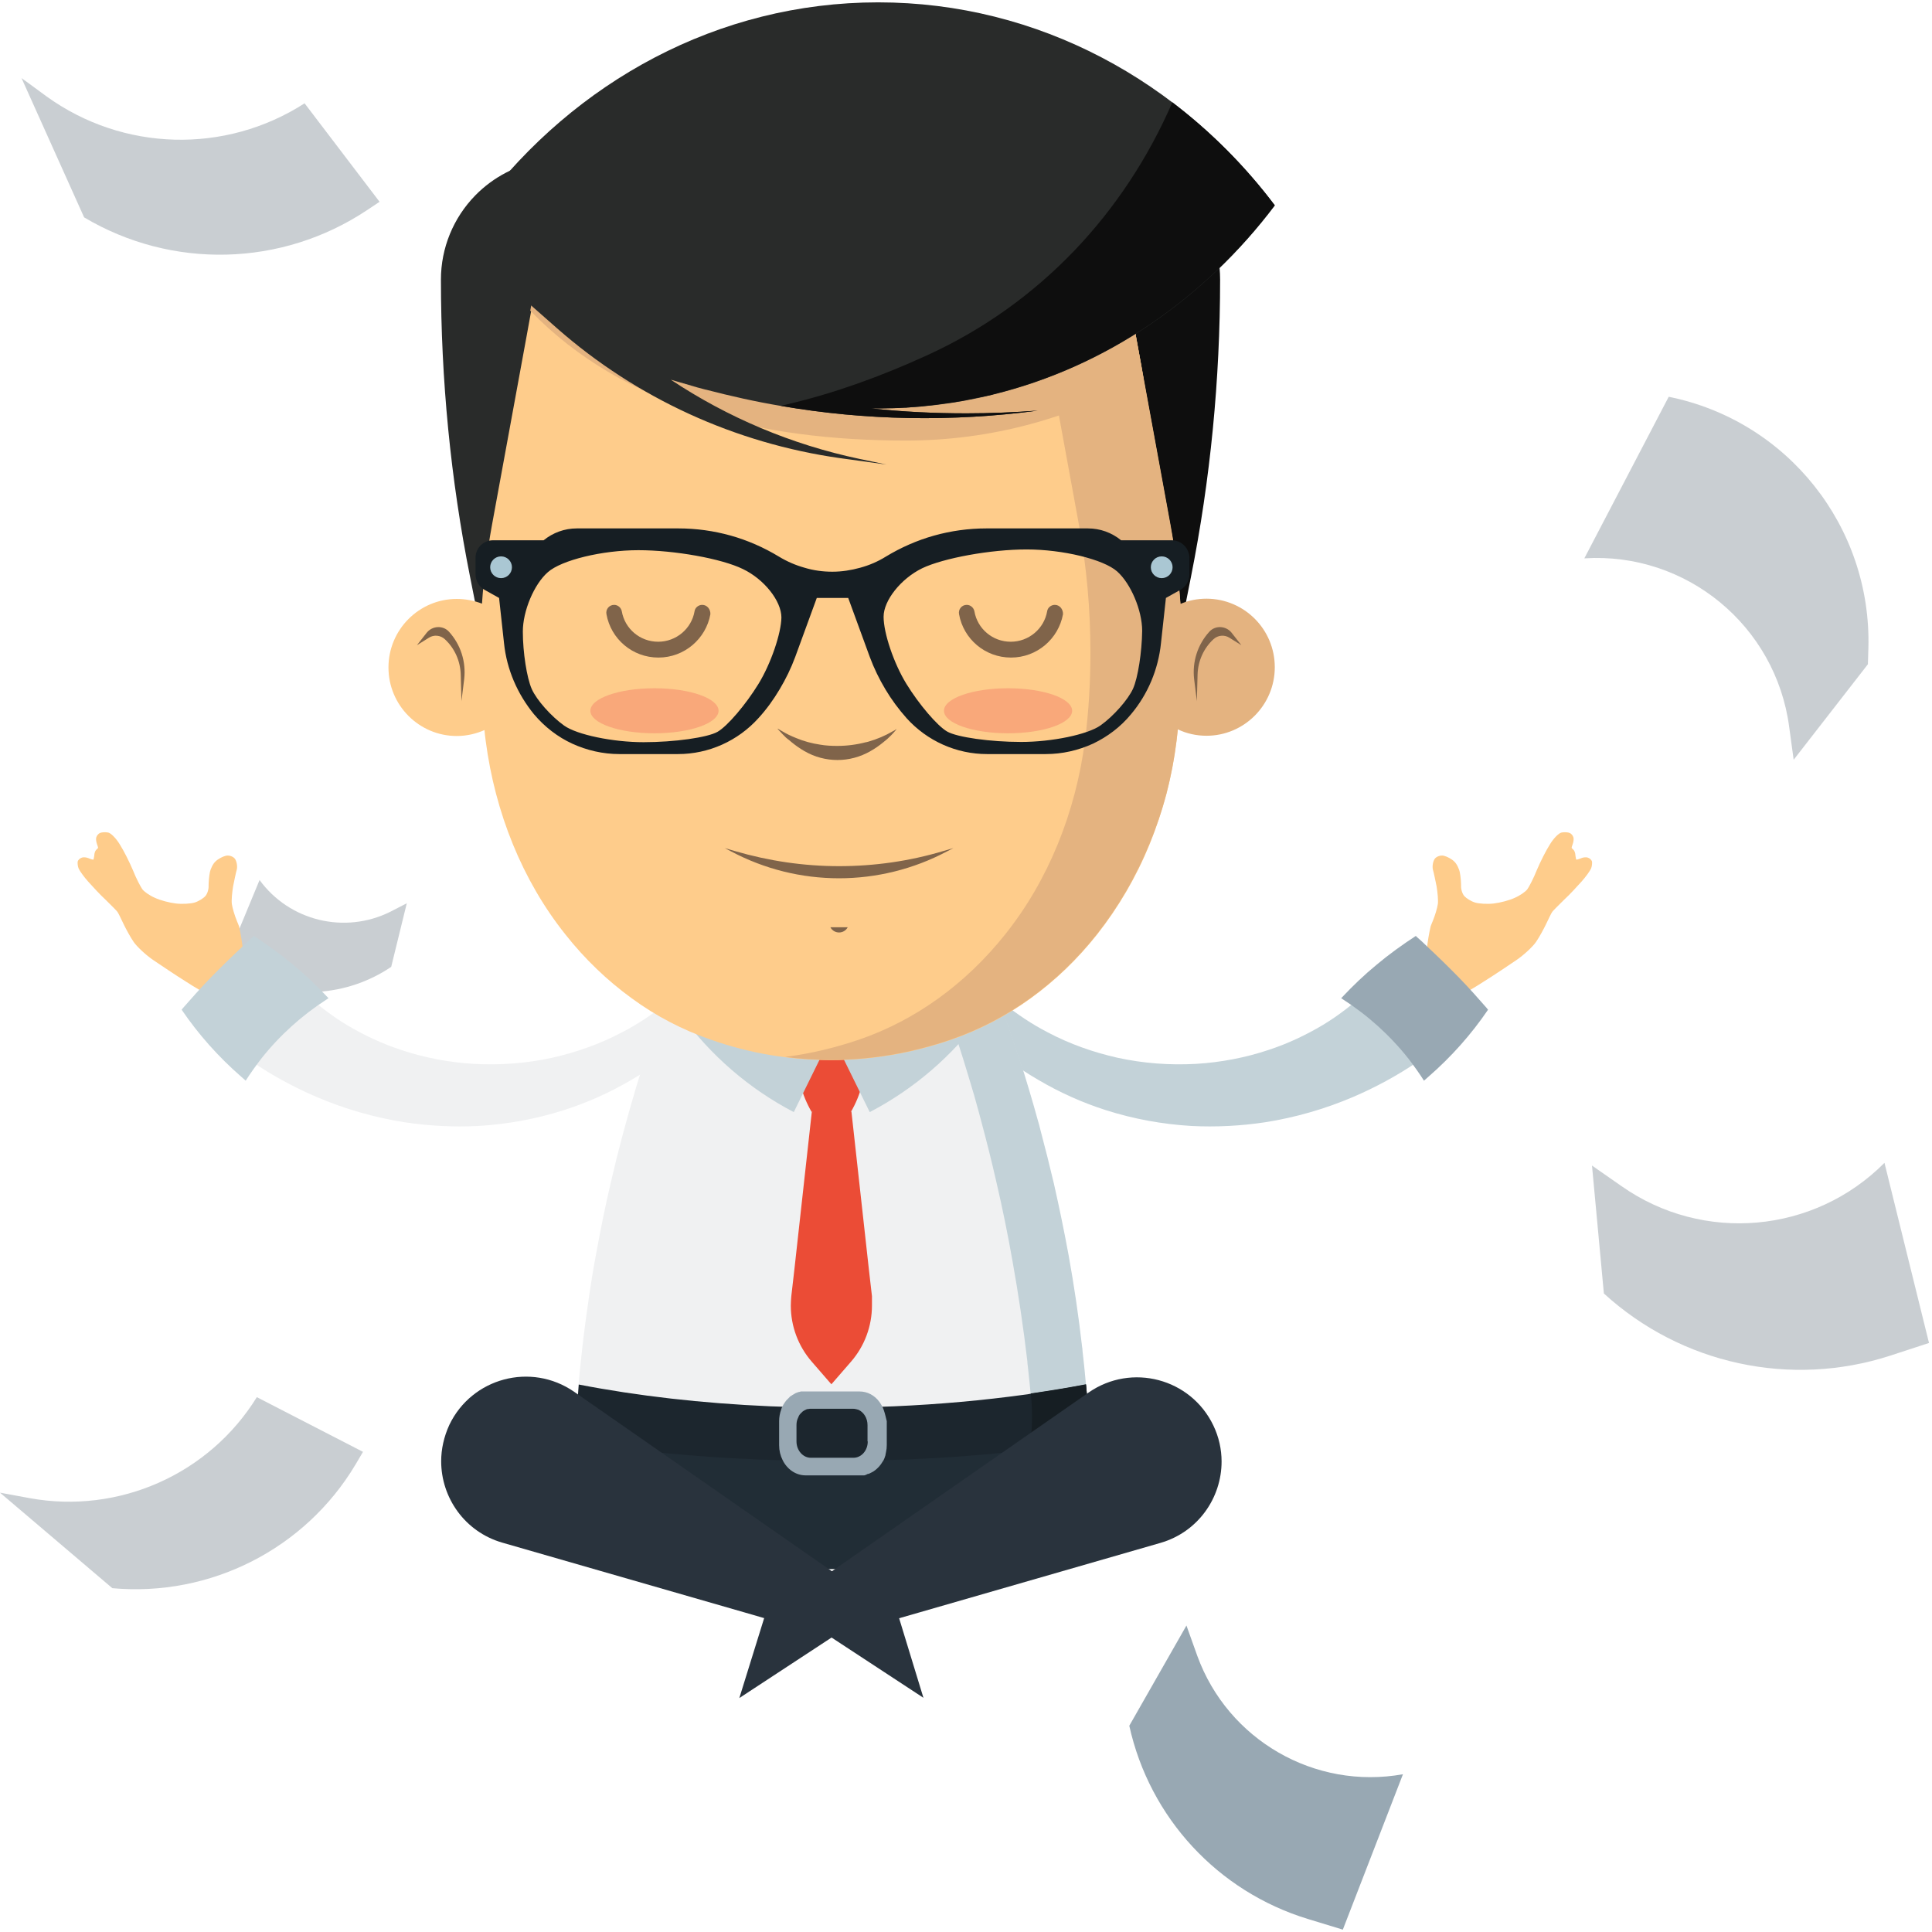 <?xml version="1.0" encoding="utf-8"?>
<!-- Generator: Adobe Illustrator 17.0.0, SVG Export Plug-In . SVG Version: 6.00 Build 0)  -->
<!DOCTYPE svg PUBLIC "-//W3C//DTD SVG 1.1//EN" "http://www.w3.org/Graphics/SVG/1.1/DTD/svg11.dtd">
<svg version="1.1" id="Layer_1" xmlns="http://www.w3.org/2000/svg" xmlns:xlink="http://www.w3.org/1999/xlink" x="0px" y="0px"
	 width="410px" height="410px" viewBox="0 0 410 410" enable-background="new 0 0 410 410" xml:space="preserve">
<g>
	<path opacity="0.25" fill="#2A3C4E" enable-background="new    " d="M86.326,191.689l-3.308,13.495l0,0
		c-9.399,6.354-21.476,7.089-31.663,2.048l-3.938-1.943l7.666-18.536l0,0c6.354,8.717,18.116,11.552,27.778,6.721L86.326,191.689z"
		/>
	<path fill="#98A8B3" d="M251.783,344.964l-12.129,21.266l0,0c4.306,19.534,18.799,35.181,37.912,41.01l7.404,2.258l12.759-32.977
		l0,0c-18.693,3.361-37.124-7.246-43.635-25.1L251.783,344.964z"/>
	<path opacity="0.25" fill="#2A3C4E" enable-background="new    " d="M336.219,118.49l17.906-34.289l0,0
		c25.205,5.093,43.058,27.568,42.376,53.297l-0.106,3.466l-15.753,20.269l-0.945-6.931
		C376.861,132.773,357.852,117.125,336.219,118.49L336.219,118.49z"/>
	<path opacity="0.25" fill="#2A3C4E" enable-background="new    " d="M54.505,296.498l22.527,11.605l-1.575,2.679
		c-10.712,17.958-30.823,28.145-51.617,26.255l0,0L0,316.766l6.249,1.155C25.205,321.387,44.371,312.881,54.505,296.498
		L54.505,296.498z"/>
	<path opacity="0.25" fill="#2A3C4E" enable-background="new    " d="M337.846,247.349l2.521,27.147l0,0
		c16.434,15.018,39.644,20.059,60.805,13.18l8.193-2.679l-9.452-38.227l0,0c-14.913,15.018-38.49,17.118-55.818,4.936
		L337.846,247.349z"/>
	<g>
		<g>
			<path fill="#FECC8B" d="M16.698,184.337c0.21,0.473,1.103,1.733,1.995,2.73c0.893,0.998,2.573,2.836,3.833,3.991
				c1.208,1.208,2.363,2.31,2.468,2.572c0.158,0.21,0.683,1.313,1.208,2.416c0.525,1.103,1.47,2.835,2.153,3.833
				c0.683,0.997,2.573,2.783,4.201,3.885c1.628,1.103,4.673,3.151,6.774,4.463c2.1,1.366,3.938,2.416,4.043,2.363
				c0.105-0.053,1.26-0.525,2.888-1.208c0.158-0.158,0.315-0.263,0.525-0.42c1.89-1.523,3.728-3.571,4.148-4.516
				c0.42-0.946,0.63-2.573,0.525-3.676c-0.105-0.893-0.368-2.625-0.735-4.201c-0.158-0.368-0.263-0.735-0.42-1.05
				c-0.525-1.26-0.998-2.888-1.103-3.676c-0.105-0.788,0.053-2.468,0.263-3.729c0.263-1.26,0.578-2.888,0.788-3.571
				c0.158-0.683,0-1.68-0.368-2.258c-0.368-0.525-1.26-0.841-1.943-0.683c-0.683,0.158-1.68,0.683-2.205,1.208
				c-0.525,0.472-1.05,1.522-1.208,2.363c-0.158,0.788-0.263,2.047-0.263,2.783c0.053,0.735-0.263,1.733-0.683,2.205
				c-0.42,0.472-1.418,1.103-2.258,1.365s-2.678,0.368-3.991,0.21c-1.365-0.158-3.361-0.683-4.463-1.208
				c-1.103-0.473-2.31-1.313-2.678-1.838c-0.368-0.525-1.313-2.31-1.995-4.043c-0.735-1.733-1.943-4.148-2.783-5.461
				c-0.788-1.313-1.943-2.468-2.52-2.52c-0.578-0.105-1.313-0.053-1.68,0.105c-0.368,0.158-0.683,0.578-0.788,0.945
				c-0.105,0.368,0,0.998,0.158,1.418s0.263,0.788,0.21,0.84c-0.053,0.053-0.263,0.263-0.42,0.42
				c-0.158,0.158-0.368,0.683-0.368,1.155c-0.053,0.473-0.158,0.893-0.21,0.893c-0.053,0-0.525-0.105-0.998-0.315
				c-0.473-0.21-1.155-0.263-1.47-0.105c-0.368,0.105-0.735,0.472-0.84,0.788C16.435,183.182,16.488,183.865,16.698,184.337z"/>
			<path fill="#F0F1F2" d="M47.416,220.779c1.943,1.575,3.938,3.098,5.986,4.463l0.053,0.053c4.411,2.993,8.979,5.461,13.757,7.509
				c6.039,2.572,12.287,4.358,18.641,5.355c5.198,0.788,10.449,1.05,15.648,0.788c6.144-0.367,12.235-1.47,18.168-3.36
				c4.936-1.575,9.767-3.729,14.388-6.459c4.621-2.679,8.979-5.934,13.127-9.767l-5.724-6.511c-2.993,2.415-6.144,4.516-9.504,6.248
				c-4.673,2.468-9.609,4.201-14.703,5.356c-5.514,1.208-11.132,1.628-16.751,1.313c-5.251-0.315-10.502-1.313-15.49-2.993
				c-3.991-1.313-7.771-3.098-11.395-5.251c-1.733-1.05-3.413-2.205-5.041-3.466c-2.52-1.943-4.936-4.148-7.141-6.564
				c-0.053-0.053-0.105-0.105-0.158-0.21l-0.368-0.368L47.416,220.779z"/>
			<path fill="#C3D2D8" d="M38.542,214.268c3.571,5.251,7.824,10.03,12.655,14.231l0.945,0.84c0.998-1.575,2.1-3.098,3.256-4.621
				c3.938-4.988,8.664-9.242,13.968-12.655c0.105-0.053,0.21-0.158,0.315-0.21h0.053l-0.105-0.105
				c-2.363-2.52-4.831-4.883-7.456-7.036c-2.625-2.205-5.408-4.201-8.297-6.092c-0.105,0.105-0.158,0.158-0.263,0.263
				c-0.735,0.63-1.418,1.26-2.1,1.943c-2.363,2.205-4.621,4.411-6.826,6.669c-2.1,2.153-4.043,4.358-5.934,6.511
				C38.7,214.11,38.647,214.215,38.542,214.268z"/>
			<path fill="#FECC8B" d="M337.636,184.337c-0.209,0.473-1.103,1.733-1.995,2.73c-0.893,0.998-2.573,2.836-3.834,3.991
				c-1.207,1.208-2.363,2.31-2.467,2.572c-0.158,0.21-0.683,1.313-1.208,2.416c-0.525,1.103-1.47,2.835-2.153,3.833
				c-0.683,0.997-2.573,2.783-4.201,3.885c-1.628,1.103-4.673,3.151-6.774,4.463c-2.1,1.366-3.938,2.416-4.043,2.363
				c-0.106-0.053-1.26-0.525-2.888-1.208c-0.158-0.158-0.315-0.263-0.525-0.42c-1.89-1.523-3.728-3.571-4.148-4.516
				c-0.421-0.946-0.63-2.573-0.525-3.676c0.104-0.893,0.367-2.625,0.735-4.201c0.157-0.368,0.263-0.735,0.42-1.05
				c0.525-1.26,0.998-2.888,1.104-3.676c0.104-0.788-0.054-2.468-0.263-3.729c-0.263-1.26-0.579-2.888-0.788-3.571
				c-0.158-0.683,0-1.68,0.367-2.258c0.367-0.525,1.26-0.841,1.942-0.683c0.683,0.158,1.681,0.683,2.206,1.208
				c0.525,0.472,1.05,1.522,1.207,2.363c0.158,0.788,0.263,2.047,0.263,2.783c-0.052,0.735,0.263,1.733,0.683,2.205
				c0.421,0.472,1.417,1.103,2.258,1.365c0.84,0.263,2.678,0.368,3.991,0.21c1.365-0.158,3.361-0.683,4.463-1.208
				c1.103-0.473,2.31-1.313,2.678-1.838c0.368-0.525,1.313-2.31,1.996-4.043c0.734-1.733,1.942-4.148,2.783-5.461
				c0.788-1.313,1.943-2.468,2.521-2.52c0.578-0.105,1.313-0.053,1.68,0.105c0.368,0.158,0.683,0.578,0.788,0.945
				c0.106,0.368,0,0.998-0.157,1.418c-0.158,0.42-0.263,0.788-0.21,0.84c0.052,0.053,0.263,0.263,0.42,0.42
				c0.158,0.158,0.368,0.683,0.368,1.155c0.052,0.473,0.157,0.893,0.21,0.893c0.052,0,0.525-0.105,0.997-0.315
				c0.473-0.21,1.156-0.263,1.471-0.105c0.367,0.105,0.735,0.472,0.84,0.788C337.898,183.182,337.846,183.865,337.636,184.337z"/>
			<path fill="#C3D2D8" d="M306.918,220.779c-1.942,1.575-3.938,3.098-5.985,4.463l-0.054,0.053
				c-4.41,2.993-8.979,5.461-13.757,7.509c-6.039,2.572-12.287,4.358-18.641,5.355c-5.198,0.788-10.449,1.05-15.648,0.788
				c-6.143-0.367-12.234-1.47-18.168-3.36c-4.936-1.575-9.767-3.729-14.388-6.459c-4.62-2.679-8.979-5.934-13.127-9.767l5.724-6.511
				c2.994,2.415,6.144,4.516,9.504,6.248c4.673,2.468,9.61,4.201,14.703,5.356c5.514,1.208,11.133,1.628,16.751,1.313
				c5.251-0.315,10.502-1.313,15.49-2.993c3.991-1.313,7.772-3.098,11.395-5.251c1.732-1.05,3.413-2.205,5.041-3.466
				c2.52-1.943,4.936-4.148,7.141-6.564c0.053-0.053,0.104-0.105,0.158-0.21l0.367-0.368L306.918,220.779z"/>
			<path fill="#98A8B3" d="M315.792,214.268c-3.57,5.251-7.824,10.03-12.655,14.231l-0.946,0.84c-0.997-1.575-2.1-3.098-3.255-4.621
				c-3.938-4.988-8.664-9.242-13.968-12.655c-0.106-0.053-0.21-0.158-0.315-0.21h-0.054l0.106-0.105
				c2.363-2.521,4.831-4.884,7.457-7.037c2.625-2.205,5.409-4.201,8.297-6.092c0.104,0.105,0.157,0.158,0.263,0.263
				c0.735,0.63,1.417,1.26,2.1,1.943c2.363,2.205,4.62,4.411,6.826,6.669c2.1,2.153,4.043,4.358,5.933,6.511
				C315.635,214.11,315.687,214.215,315.792,214.268z"/>
			<path fill="#212D36" d="M230.937,300.803c0,0.052,0,0.052,0,0.104c-0.052,0.63-0.158,1.26-0.263,1.838
				c-0.053,0.21-0.053,0.421-0.104,0.63c-0.054,0.21-0.054,0.42-0.106,0.63s-0.053,0.42-0.104,0.63
				c-0.053,0.21-0.053,0.368-0.106,0.578c0,0.053,0,0.053,0,0.105c-0.052,0.158-0.052,0.368-0.104,0.525
				c-0.104,0.578-0.263,1.155-0.421,1.733c0,0.053,0,0.053-0.052,0.105c-0.263,0.998-0.525,1.943-0.84,2.888
				c-0.053,0.105-0.053,0.21-0.104,0.315c-0.054,0.21-0.158,0.421-0.21,0.63c-0.052,0.105-0.052,0.21-0.106,0.316
				c-0.263,0.683-0.525,1.417-0.788,2.1c-0.053,0.158-0.157,0.367-0.209,0.525c-0.21,0.525-0.473,0.997-0.683,1.522
				c-0.63,1.313-1.313,2.625-2.1,3.833c-0.473,0.788-0.998,1.575-1.523,2.31c-0.682,0.893-1.365,1.785-2.048,2.625
				c-0.578,0.683-1.155,1.26-1.784,1.89c-0.158,0.158-0.316,0.316-0.473,0.421c-1.365,1.313-2.836,2.415-4.359,3.413
				c-0.157,0.104-0.315,0.21-0.525,0.315c-0.367,0.21-0.682,0.42-1.05,0.578c-0.367,0.21-0.682,0.368-1.05,0.525
				c-0.682,0.368-1.417,0.63-2.153,0.893l0,0c0,0.053,0,0.158,0,0.21h-65.585c-6.039-2.1-11.5-6.669-15.49-13.18
				c-1.523-2.467-2.783-5.146-3.781-7.981c-0.158-0.421-0.315-0.841-0.42-1.26c-0.998-3.046-1.68-6.301-2.1-9.609
				c0-0.053,0-0.053,0-0.105h108.642V300.803z"/>
			<path fill="#F0F1F2" d="M230.937,300.803c0,0.052,0,0.052,0,0.104c-4.359,0.893-8.874,1.733-13.548,2.416
				c-0.734,0.105-1.47,0.21-2.205,0.315c-7.561,1.05-15.438,1.785-23.629,2.205c-1.68,0.105-3.361,0.158-5.041,0.21
				c-3.256,0.104-6.564,0.158-9.924,0.158c-3.361,0-6.669-0.053-9.924-0.158c-1.68-0.053-3.361-0.105-5.041-0.21
				c-12.287-0.63-23.945-1.995-34.656-3.991l0,0c-1.575-0.316-3.151-0.63-4.726-0.946c0-0.053,0-0.053,0-0.104l0.053-0.893
				c0.158-2.048,0.315-4.096,0.473-6.092c0.21-2.363,0.473-4.778,0.735-7.141c0.053-0.315,0.053-0.683,0.105-0.998
				c0.42-3.728,0.945-7.404,1.47-11.079c0.42-2.73,0.84-5.461,1.365-8.191c0.945-5.146,1.943-10.239,3.151-15.333
				c1.523-6.669,3.308-13.285,5.251-19.849c0.683-2.258,1.365-4.463,2.1-6.722c0.945-2.941,1.943-5.881,2.993-8.822
				c1.365-3.885,2.836-7.719,4.411-11.552h64.43c0.788,1.995,1.575,4.043,2.363,6.039c0.367,0.998,0.734,1.943,1.103,2.941
				c0.315,0.892,0.63,1.733,0.945,2.625c0.998,2.783,1.943,5.618,2.888,8.454c0.788,2.363,1.523,4.673,2.206,7.036
				c0.63,2.153,1.26,4.253,1.838,6.406c0.21,0.735,0.42,1.418,0.578,2.153l0,0c0.998,3.728,1.942,7.509,2.836,11.29
				c1.155,5.093,2.205,10.186,3.151,15.333c1.155,6.406,2.1,12.812,2.836,19.27c0.053,0.316,0.104,0.683,0.104,0.998
				c0.263,2.363,0.525,4.726,0.735,7.141c0.21,2.048,0.367,4.043,0.473,6.092L230.937,300.803z"/>
			<path fill="#C3D2D8" d="M230.937,300.803c0,0.052,0,0.052,0,0.104c-3.728,0.788-7.614,1.523-11.605,2.1
				c-0.315-4.358-0.735-8.717-1.208-13.022c-0.053-0.368-0.104-0.735-0.104-1.103c-0.84-7.142-1.89-14.231-3.151-21.266
				c-0.998-5.671-2.153-11.343-3.466-16.961c-0.946-4.148-1.996-8.349-3.098-12.445l0,0c-0.21-0.788-0.421-1.575-0.631-2.363
				c-0.63-2.363-1.313-4.726-2.047-7.089c-0.788-2.625-1.575-5.198-2.416-7.771c-0.997-3.098-2.1-6.249-3.203-9.347
				c-0.367-0.945-0.682-1.942-1.05-2.888c-0.42-1.103-0.788-2.153-1.207-3.255l-0.525-1.313h11.657
				c0.788,1.995,1.575,4.043,2.363,6.039c0.367,0.997,0.735,1.942,1.103,2.941c0.315,0.893,0.631,1.733,0.946,2.625
				c0.998,2.783,1.942,5.619,2.888,8.454c0.788,2.363,1.523,4.673,2.205,7.036c0.631,2.153,1.26,4.253,1.838,6.406
				c0.21,0.735,0.421,1.418,0.578,2.153l0,0c0.998,3.729,1.943,7.509,2.836,11.29c1.156,5.093,2.206,10.187,3.151,15.333
				c1.156,6.406,2.1,12.812,2.836,19.271c0.053,0.315,0.104,0.683,0.104,0.998c0.525,4.41,0.893,8.822,1.208,13.232V300.803z"/>
			<path fill="#1C262E" d="M230.937,300.803c0,0.052,0,0.052,0,0.104c0,0.21-0.052,0.421-0.052,0.63
				c-0.053,0.42-0.106,0.841-0.158,1.208c-0.052,0.421-0.104,0.841-0.21,1.208c-0.053,0.158-0.053,0.367-0.104,0.525
				c-0.052,0.158-0.052,0.315-0.104,0.472c-0.054,0.158-0.054,0.368-0.106,0.525c-0.053,0.21-0.104,0.42-0.157,0.63
				c-2.731,0.42-5.514,0.788-8.349,1.155c-1.103,0.158-2.153,0.263-3.256,0.42c-8.454,0.998-17.223,1.68-26.307,2.048
				c-4.305,0.158-8.717,0.263-13.127,0.315c-0.788,0-1.575,0-2.363,0c-5.251,0-10.397-0.105-15.49-0.315
				c-13.39-0.525-26.15-1.785-37.964-3.571c-0.368-1.733-0.683-3.466-0.893-5.251c0-0.052,0-0.052,0-0.104l0.053-0.893
				c0.158-2.048,0.315-4.096,0.473-6.092c12.445,2.416,26.15,3.991,40.642,4.621c4.305,0.158,8.717,0.263,13.18,0.263
				c0.315,0,0.63,0,0.893,0l0,0c4.148,0,8.191-0.105,12.234-0.263c9.61-0.421,18.851-1.26,27.673-2.468
				c0.42-0.053,0.892-0.105,1.313-0.21l0,0c3.991-0.578,7.876-1.208,11.709-1.943c0.21,2.048,0.368,4.043,0.473,6.092
				L230.937,300.803L230.937,300.803z"/>
			<path fill="#98A8B3" d="M187.564,299.281c-0.21-0.683-0.578-1.26-0.946-1.785c-0.998-1.365-2.52-2.205-4.201-2.205h-11.604
				c-0.053,0-0.105,0-0.158,0c-0.053,0-0.104,0-0.158,0c-0.053,0-0.105,0-0.158,0c-0.052,0-0.105,0-0.105,0h-0.053
				c-0.053,0-0.105,0-0.105,0c-0.053,0-0.053,0-0.105,0c-0.053,0-0.105,0-0.158,0.053c-0.158,0.052-0.315,0.052-0.473,0.105
				c-0.053,0-0.104,0.052-0.104,0.052c-0.053,0-0.105,0.053-0.158,0.053c-0.104,0.053-0.21,0.053-0.263,0.104
				c-0.105,0.053-0.158,0.105-0.263,0.158l0,0c-0.104,0.052-0.158,0.104-0.263,0.158c-0.104,0.052-0.158,0.105-0.263,0.158l0,0
				c-0.053,0.052-0.158,0.105-0.21,0.158c0,0,0,0-0.053,0c-0.053,0.052-0.158,0.105-0.21,0.21c-0.053,0.052-0.105,0.105-0.158,0.158
				l0,0c-0.053,0.052-0.053,0.052-0.105,0.105c-0.158,0.158-0.263,0.263-0.42,0.42c-0.053,0.052-0.105,0.158-0.158,0.21l0,0
				c-0.158,0.21-0.315,0.42-0.42,0.63c-0.21,0.368-0.42,0.735-0.525,1.155c-0.263,0.735-0.42,1.575-0.42,2.416v5.093
				c0,1.155,0.263,2.205,0.735,3.151c0.945,1.943,2.783,3.256,4.883,3.256h11.605c0.104,0,0.21,0,0.263,0c0.053,0,0.157,0,0.21,0
				c0.053,0,0.104,0,0.209,0c0.054,0,0.054,0,0.106,0s0.157,0,0.21-0.052c0.053,0,0.104,0,0.157-0.053c0.053,0,0.106,0,0.106-0.052
				c0.053,0,0.105,0,0.105-0.052c0.053,0,0.053,0,0.104-0.053c0.054,0,0.106-0.053,0.21-0.053c0.053,0,0.158-0.053,0.21-0.053
				c0.053-0.052,0.158-0.052,0.21-0.104c0.053-0.053,0.157-0.053,0.21-0.105c0.053-0.053,0.157-0.053,0.209-0.105
				c0.054-0.053,0.158-0.105,0.21-0.105c0.053-0.052,0.158-0.105,0.21-0.158c0.052-0.053,0.104-0.053,0.158-0.105
				c0.63-0.472,1.207-1.103,1.628-1.838c0.053-0.052,0.053-0.105,0.104-0.158s0.053-0.105,0.106-0.158
				c0.157-0.316,0.263-0.578,0.367-0.945c0.053-0.105,0.053-0.158,0.053-0.263c0-0.105,0.053-0.158,0.053-0.263
				c0-0.105,0.054-0.158,0.054-0.263c0.107-0.472,0.16-0.945,0.16-1.47v-5.093C187.984,300.803,187.827,300.016,187.564,299.281z
				 M184.151,305.897c0,1.943-1.365,3.466-3.046,3.466h-9.032c-1.68,0-3.046-1.575-3.046-3.466v-3.413
				c0-0.472,0.053-0.892,0.21-1.313c0-0.053,0.053-0.158,0.105-0.21v-0.053c0.053-0.053,0.053-0.104,0.105-0.21c0,0,0,0,0-0.053
				c0.053-0.052,0.053-0.104,0.105-0.21c0.053-0.053,0.053-0.105,0.105-0.158c0.053-0.105,0.105-0.158,0.21-0.263
				c0.053-0.053,0.053-0.105,0.105-0.105c0,0,0-0.053,0.053-0.053c0.053-0.052,0.104-0.104,0.158-0.158l0,0
				c0.053-0.052,0.105-0.105,0.158-0.158c0.21-0.158,0.42-0.263,0.63-0.368l0,0c0.053,0,0.105-0.052,0.105-0.052
				c0.104-0.053,0.263-0.105,0.367-0.105c0.053,0,0.053,0,0.105,0c0.105,0,0.21-0.052,0.316-0.052c0.053,0,0.105,0,0.158,0h9.032
				c0.367,0,0.735,0.104,1.103,0.21c1.156,0.525,1.943,1.785,1.943,3.256v3.466L184.151,305.897L184.151,305.897z"/>
			<path fill="#161E23" d="M230.937,300.803c0,0.052,0,0.052,0,0.104c0,0.21-0.052,0.421-0.052,0.63
				c-0.053,0.42-0.106,0.841-0.158,1.208c-0.052,0.421-0.104,0.841-0.21,1.208c-0.053,0.158-0.053,0.367-0.104,0.525
				c-0.052,0.158-0.052,0.315-0.104,0.472c-0.054,0.158-0.054,0.368-0.106,0.525c-0.053,0.21-0.104,0.42-0.157,0.63
				c-2.731,0.42-5.514,0.788-8.349,1.155c-1.103,0.158-2.153,0.263-3.256,0.42c0.631-3.781,0.735-7.614,0.368-11.447l-0.052-0.525
				l0,0c3.991-0.578,7.876-1.208,11.709-1.943c0.21,2.048,0.368,4.043,0.473,6.091L230.937,300.803L230.937,300.803z"/>
			<path fill="#EB4C36" d="M183.678,224.402c0,4.043-1.05,8.034-3.098,11.552h-8.349c-2.047-3.518-3.098-7.509-3.098-11.552
				c0-0.63,0.053-1.26,0.105-1.891v-0.158l7.193-2.573l7.194,2.573v0.158C183.678,223.142,183.678,223.772,183.678,224.402z"/>
			<path fill="#C3D2D8" d="M176.59,219.781l7.981,16.225l0,0c9.452-4.936,17.591-11.972,23.892-20.584l2.836-3.938L176.59,219.781z"
				/>
			<path fill="#C3D2D8" d="M176.432,219.781l-7.981,16.225l0,0c-9.452-4.936-17.591-11.972-23.892-20.584l-2.836-3.938
				L176.432,219.781z"/>
			<path fill="#EB4C36" d="M185.044,277.069c0,4.358-1.575,8.611-4.463,11.92l-4.148,4.778l-4.148-4.778
				c-2.888-3.309-4.463-7.561-4.463-11.92c0-0.683,0.053-1.313,0.105-1.995l0.472-4.096l0.21-1.838l3.676-33.239l4.201-0.893
				l4.201,0.893l3.676,33.239l0.209,1.838l0.473,4.096C185.044,275.756,185.044,276.439,185.044,277.069z"/>
			<path fill="#29333D" d="M259.24,310.15c0,7.719-4.988,14.965-12.97,17.275l-50.987,14.703l-4.568,1.313l-1.103,0.316
				l-13.18,3.781l-19.533,12.812l5.251-16.908l14.283-9.924l54.61-38.017c9.085-6.301,21.687-2.993,26.465,7.036
				C258.663,304.952,259.24,307.577,259.24,310.15z"/>
			<path fill="#29333D" d="M195.966,360.297l-19.534-12.812l-14.283-4.096l-0.525-0.158l-3.623-1.05l-51.407-14.808
				c-7.981-2.31-12.97-9.557-12.97-17.276c0-2.572,0.578-5.198,1.733-7.718c4.778-9.977,17.328-13.337,26.465-7.036l54.61,38.017
				l14.125,9.819l0.21,0.105L195.966,360.297z"/>
			<g>
				<path fill="#292B2A" d="M138.888,69.551V40.566l-8.559-4.201c-9.872-4.831-21.739-2.783-29.458,5.093l0,0
					c-4.673,4.778-7.299,11.185-7.299,17.853l0,0c0,21.214,2.048,42.375,6.196,63.169l2.468,12.445L138.888,69.551z"/>
				<path fill="#0E0E0E" d="M213.556,69.551V40.566l8.559-4.201c9.924-4.831,21.791-2.783,29.511,5.093l0,0
					c4.673,4.778,7.299,11.185,7.299,17.853l0,0c0,21.214-2.048,42.375-6.197,63.169l-2.467,12.445L213.556,69.551z"/>
				<path fill="#FECC8B" d="M250.838,138.496c0,6.249-0.368,12.497-1.156,18.693c-0.315,2.52-0.734,5.041-1.259,7.509
					c-0.263,1.208-0.525,2.415-0.841,3.623c-0.997,3.729-2.205,7.351-3.622,10.869c-2.836,6.931-6.617,13.39-11.133,19.113
					c-8.296,10.502-19.008,18.221-30.875,22.317c-8.349,2.888-16.961,4.358-25.573,4.358c-8.612,0-17.276-1.418-25.572-4.358
					c-5.934-2.048-11.605-4.988-16.751-8.769c-5.198-3.781-9.924-8.296-14.073-13.547c-4.568-5.724-8.297-12.182-11.132-19.113
					c-2.836-6.931-4.778-14.335-5.776-21.949c-0.105-0.788-0.21-1.575-0.263-2.31c-1.785,0.788-3.781,1.26-5.881,1.26
					c-7.981,0-14.493-6.511-14.493-14.545s6.511-14.545,14.493-14.545c1.89,0,3.676,0.368,5.356,0.998
					c0.368-5.566,1.103-11.08,2.1-16.593l7.404-40.38l0.945-5.198l0.42-2.258h126.495l2.521,13.81l0.473,2.73l5.723,31.348
					C250.05,120.433,250.838,129.465,250.838,138.496z"/>
				<path fill="#E4B380" d="M270.529,141.594c0,8.034-6.511,14.545-14.493,14.545c-2.154,0-4.254-0.473-6.092-1.365
					c-0.104,0.788-0.157,1.628-0.263,2.415c-0.945,7.666-2.888,15.07-5.776,21.949c-2.834,6.931-6.616,13.39-11.131,19.113
					c-8.297,10.502-19.008,18.221-30.876,22.317c-8.348,2.888-16.96,4.359-25.572,4.359c-3.256,0-6.511-0.21-9.714-0.63
					c5.355-0.683,10.659-1.943,15.857-3.729c11.868-4.096,22.527-11.815,30.876-22.317c4.568-5.723,8.297-12.182,11.131-19.113
					c2.836-6.931,4.779-14.335,5.776-21.949c0.788-6.196,1.156-12.445,1.156-18.693c0-9.032-0.788-18.063-2.415-26.99l-8.769-47.889
					h19.429l8.77,47.889c0.997,5.514,1.68,11.08,2.1,16.646c1.732-0.735,3.57-1.103,5.566-1.103
					C264.07,127.102,270.529,133.561,270.529,141.594z"/>
				<ellipse opacity="0.5" fill="#F5846B" enable-background="new    " cx="213.924" cy="150.836" rx="13.6" ry="4.778"/>
				<ellipse opacity="0.5" fill="#F5846B" enable-background="new    " cx="138.888" cy="150.836" rx="13.6" ry="4.778"/>
				<path fill="#80644A" d="M253.989,148.788l-0.578-4.673c-0.421-3.676,0.734-7.299,3.203-10.029l0,0
					c1.26-1.418,3.518-1.313,4.726,0.158l2.1,2.678l-2.521-1.575c-1.05-0.683-2.467-0.578-3.413,0.315l0,0
					c-2.048,1.89-3.255,4.568-3.361,7.404L253.989,148.788z"/>
				<path fill="#80644A" d="M97.93,148.788l0.578-4.673c0.42-3.676-0.735-7.299-3.203-10.029l0,0
					c-1.26-1.418-3.518-1.313-4.726,0.158l-2.1,2.678l2.52-1.575c1.05-0.683,2.468-0.578,3.413,0.315l0,0
					c2.048,1.89,3.256,4.568,3.361,7.404L97.93,148.788z"/>
				<path fill="#E4B380" d="M242.647,80.158c-15.071,8.507-32.189,13.337-50.409,13.337c-30.561,0-59.756-6.931-79.71-27.568
					l0.42-2.258h126.706l2.521,13.81L242.647,80.158z"/>
				<path fill="#292B2A" d="M186.356,86.669c-0.473,0-0.945,0-1.47,0c6.721,0.735,13.442,1.05,20.216,1.05
					c5.041,0,10.081-0.21,15.122-0.578c-18.168,2.415-36.547,2.1-54.504-0.998c-5.356-0.893-10.712-2.1-15.963-3.466
					c0,0,0,0-0.053,0c-0.998-0.263-1.995-0.525-2.993-0.84l-4.358-1.26c12.077,8.034,25.625,13.757,40.012,16.803l5.776,1.208
					l-9.872-1.365c-22.264-3.151-43.163-12.707-60.07-27.568l-5.724-5.041l0,0c-4.096-3.466-7.929-7.351-11.342-11.815
					c-0.315-0.368,1.313-8.822,0.998-9.189c19.9-26.307,50.251-43.11,84.224-43.11c34.026,0,64.376,16.803,84.173,43.11
					c-14.913,19.796-35.812,34.236-59.756,40.117C202.949,85.672,194.758,86.669,186.356,86.669z"/>
				<path fill="#292B2A" d="M149.757,82.679c-2.468-0.63-4.936-1.313-7.351-2.048l4.358,1.26
					C147.762,82.154,148.76,82.416,149.757,82.679z"/>
				<path fill="#0E0E0E" d="M186.356,86.669c-0.473,0-0.945,0-1.47,0c6.721,0.735,13.442,1.05,20.216,1.05
					c5.041,0,10.081-0.21,15.122-0.578c-18.168,2.415-36.547,2.1-54.504-0.998l1.68-0.42c9.767-2.31,19.481-5.829,29.038-10.187
					c24.259-10.974,42.217-30.456,52.352-53.822c8.139,6.196,15.49,13.547,21.739,21.844
					c-14.913,19.796-35.812,34.236-59.756,40.117l0,0c-0.053,0-0.053,0-0.105,0.053c-0.21,0.053-0.421,0.105-0.631,0.158
					c-0.263,0.053-0.472,0.105-0.734,0.158c-0.158,0.053-0.368,0.105-0.525,0.105c-0.21,0.053-0.368,0.105-0.579,0.105
					c-0.157,0.053-0.367,0.053-0.525,0.105c-0.157,0.053-0.367,0.053-0.525,0.105c-0.053,0-0.157,0.053-0.209,0.053
					c-0.158,0.053-0.368,0.053-0.525,0.105c-0.421,0.105-0.893,0.158-1.313,0.263c-0.263,0.053-0.525,0.105-0.735,0.158
					s-0.473,0.105-0.683,0.105c-0.263,0.053-0.578,0.105-0.84,0.158c-0.21,0.053-0.421,0.053-0.63,0.105c-0.054,0-0.106,0-0.158,0
					c-0.263,0.053-0.473,0.053-0.735,0.105c-0.788,0.105-1.523,0.21-2.31,0.315c-0.263,0.053-0.525,0.053-0.788,0.105
					c-0.263,0.053-0.525,0.053-0.788,0.105c-0.209,0-0.42,0.053-0.63,0.053c-0.315,0.053-0.63,0.053-0.892,0.105
					c-0.158,0-0.316,0.053-0.473,0.053c-0.893,0.053-1.733,0.158-2.625,0.21c-0.158,0-0.315,0-0.473,0.053c-0.158,0-0.263,0-0.421,0
					c-0.84,0.053-1.68,0.105-2.572,0.105c-0.21,0-0.368,0-0.579,0C187.932,86.669,187.144,86.669,186.356,86.669z"/>
				<path fill="#0E0E0E" d="M198.959,85.934c0.788-0.105,1.523-0.21,2.31-0.315C200.481,85.724,199.746,85.829,198.959,85.934z"/>
				<path fill="#161E23" d="M248.686,114.657h-10.764c-1.996-1.628-4.463-2.52-7.036-2.52h-21.581
					c-3.781,0-7.509,0.525-11.081,1.523c-3.57,0.998-7.035,2.52-10.239,4.463c-1.68,1.05-3.518,1.838-5.46,2.363
					c-1.891,0.525-3.886,0.84-5.882,0.84c-1.995,0-3.991-0.263-5.881-0.84c-1.89-0.525-3.728-1.313-5.46-2.363
					c-3.204-1.943-6.669-3.466-10.239-4.463c-3.571-0.998-7.299-1.523-11.08-1.523H122.4c-2.573,0-5.041,0.893-7.036,2.52h-10.764
					c-2.048,0-3.676,1.68-3.676,3.676v3.571c0,1.365,0.735,2.573,1.89,3.256l3.098,1.733l1.05,9.609
					c0.578,5.566,2.836,10.764,6.354,15.07c2.258,2.678,5.041,4.831,8.139,6.249c3.098,1.418,6.511,2.205,9.977,2.205h12.445
					c6.511,0,12.707-2.783,17.066-7.614c1.733-1.89,3.204-3.938,4.516-6.144c1.313-2.205,2.415-4.463,3.308-6.879l4.568-12.497
					h6.669l4.568,12.497c0.893,2.415,1.996,4.673,3.309,6.879c1.313,2.205,2.836,4.253,4.516,6.144
					c4.359,4.831,10.554,7.614,17.066,7.614h12.445c3.518,0,6.931-0.788,10.029-2.205c3.098-1.47,5.881-3.571,8.086-6.249
					c3.57-4.253,5.776-9.504,6.354-15.07l1.05-9.609l3.098-1.733c1.155-0.683,1.89-1.89,1.89-3.256v-3.571
					C252.361,116.337,250.733,114.657,248.686,114.657z M160.942,145.165c-2.678,4.358-6.564,8.927-8.664,10.134
					c-2.1,1.208-9.136,2.205-15.7,2.205c-6.511,0-14.125-1.575-16.856-3.518c-2.731-1.943-5.829-5.408-6.879-7.771
					s-1.89-7.824-1.89-12.182c0-4.358,2.363-10.029,5.303-12.602c2.888-2.573,11.552-4.673,19.219-4.673s17.643,1.785,22.159,3.991
					c4.516,2.153,8.192,6.774,8.192,10.292C165.773,134.401,163.62,140.807,160.942,145.165z M240.441,146.163
					c-1.05,2.31-4.148,5.829-6.879,7.771c-2.73,1.943-10.344,3.518-16.856,3.518c-6.564,0-13.6-0.998-15.7-2.205
					c-2.1-1.208-5.986-5.776-8.664-10.134c-2.678-4.358-4.83-10.764-4.83-14.23c0-3.466,3.676-8.086,8.191-10.292
					c4.516-2.153,14.493-3.991,22.159-3.991s16.33,2.1,19.218,4.673c2.888,2.573,5.305,8.244,5.305,12.602
					C242.331,138.339,241.491,143.852,240.441,146.163z"/>
				<circle fill="#AAC7D3" cx="106.332" cy="120.381" r="2.31"/>
				<circle fill="#AAC7D3" cx="246.532" cy="120.381" r="2.31"/>
				<path fill="#80644A" d="M190.295,154.669L190.295,154.669c-0.105,0.158-0.21,0.263-0.315,0.42
					c-0.525,0.63-1.103,1.208-1.68,1.733c-0.21,0.158-0.368,0.315-0.579,0.473c-0.104,0.105-0.209,0.158-0.315,0.263
					c-0.84,0.683-1.732,1.313-2.678,1.838c-4.358,2.52-9.662,2.52-14.02,0c-0.998-0.578-1.891-1.208-2.783-1.943
					c-0.263-0.21-0.525-0.473-0.841-0.683c-0.105-0.105-0.21-0.158-0.315-0.263c-0.473-0.473-0.945-0.945-1.418-1.47
					c-0.105-0.105-0.21-0.21-0.315-0.368v-0.053l0.525,0.315l0.367,0.21c0.946,0.578,1.943,1.05,2.993,1.47
					c1.628,0.683,3.361,1.155,5.146,1.418c1.208,0.21,2.416,0.263,3.623,0.263c2.048,0,4.096-0.263,6.091-0.788h0.054
					c0.157-0.053,0.263-0.053,0.42-0.105c1.838-0.525,3.571-1.26,5.198-2.205l0.315-0.158L190.295,154.669z"/>
				<path fill="#80644A" d="M223.848,128.362c-0.788,0-1.523,0.578-1.628,1.365c-0.631,3.676-3.886,6.459-7.719,6.459
					c-3.885,0-7.089-2.783-7.718-6.459c-0.158-0.788-0.84-1.365-1.628-1.365l0,0c-1.05,0-1.838,0.945-1.628,1.995
					c0.945,5.251,5.514,9.189,11.027,9.189c5.514,0,10.081-3.991,11.027-9.189C225.633,129.307,224.898,128.362,223.848,128.362
					L223.848,128.362z"/>
				<path fill="#80644A" d="M149.022,128.362c-0.788,0-1.523,0.578-1.628,1.365c-0.63,3.676-3.886,6.459-7.719,6.459
					c-3.886,0-7.089-2.783-7.719-6.459c-0.158-0.788-0.84-1.365-1.628-1.365l0,0c-1.05,0-1.838,0.945-1.628,1.995
					c0.945,5.251,5.514,9.189,11.027,9.189c5.513,0,10.082-3.991,11.027-9.189C150.807,129.307,150.072,128.362,149.022,128.362
					L149.022,128.362z"/>
				<path fill="#80644A" d="M202.319,179.979l-1.417,0.735c-7.036,3.728-14.913,5.671-22.842,5.671
					c-7.981,0-15.806-1.943-22.842-5.671l-1.418-0.735l2.153,0.63c7.194,2.1,14.598,3.203,22.107,3.203
					c7.456,0,14.912-1.05,22.107-3.203L202.319,179.979z"/>
				<path fill="#80644A" d="M179.898,196.782c-0.788,1.47-2.888,1.47-3.676,0H179.898z"/>
			</g>
		</g>
	</g>
	<path opacity="0.25" fill="#2A3C4E" enable-background="new    " d="M64.639,21.925l15.91,20.899l-2.678,1.785
		c-18.063,12.025-41.378,12.602-60.018,1.523l0,0L4.568,16.569l5.303,3.886C26.097,32.165,47.836,32.742,64.639,21.925
		L64.639,21.925z"/>
</g>
</svg>
